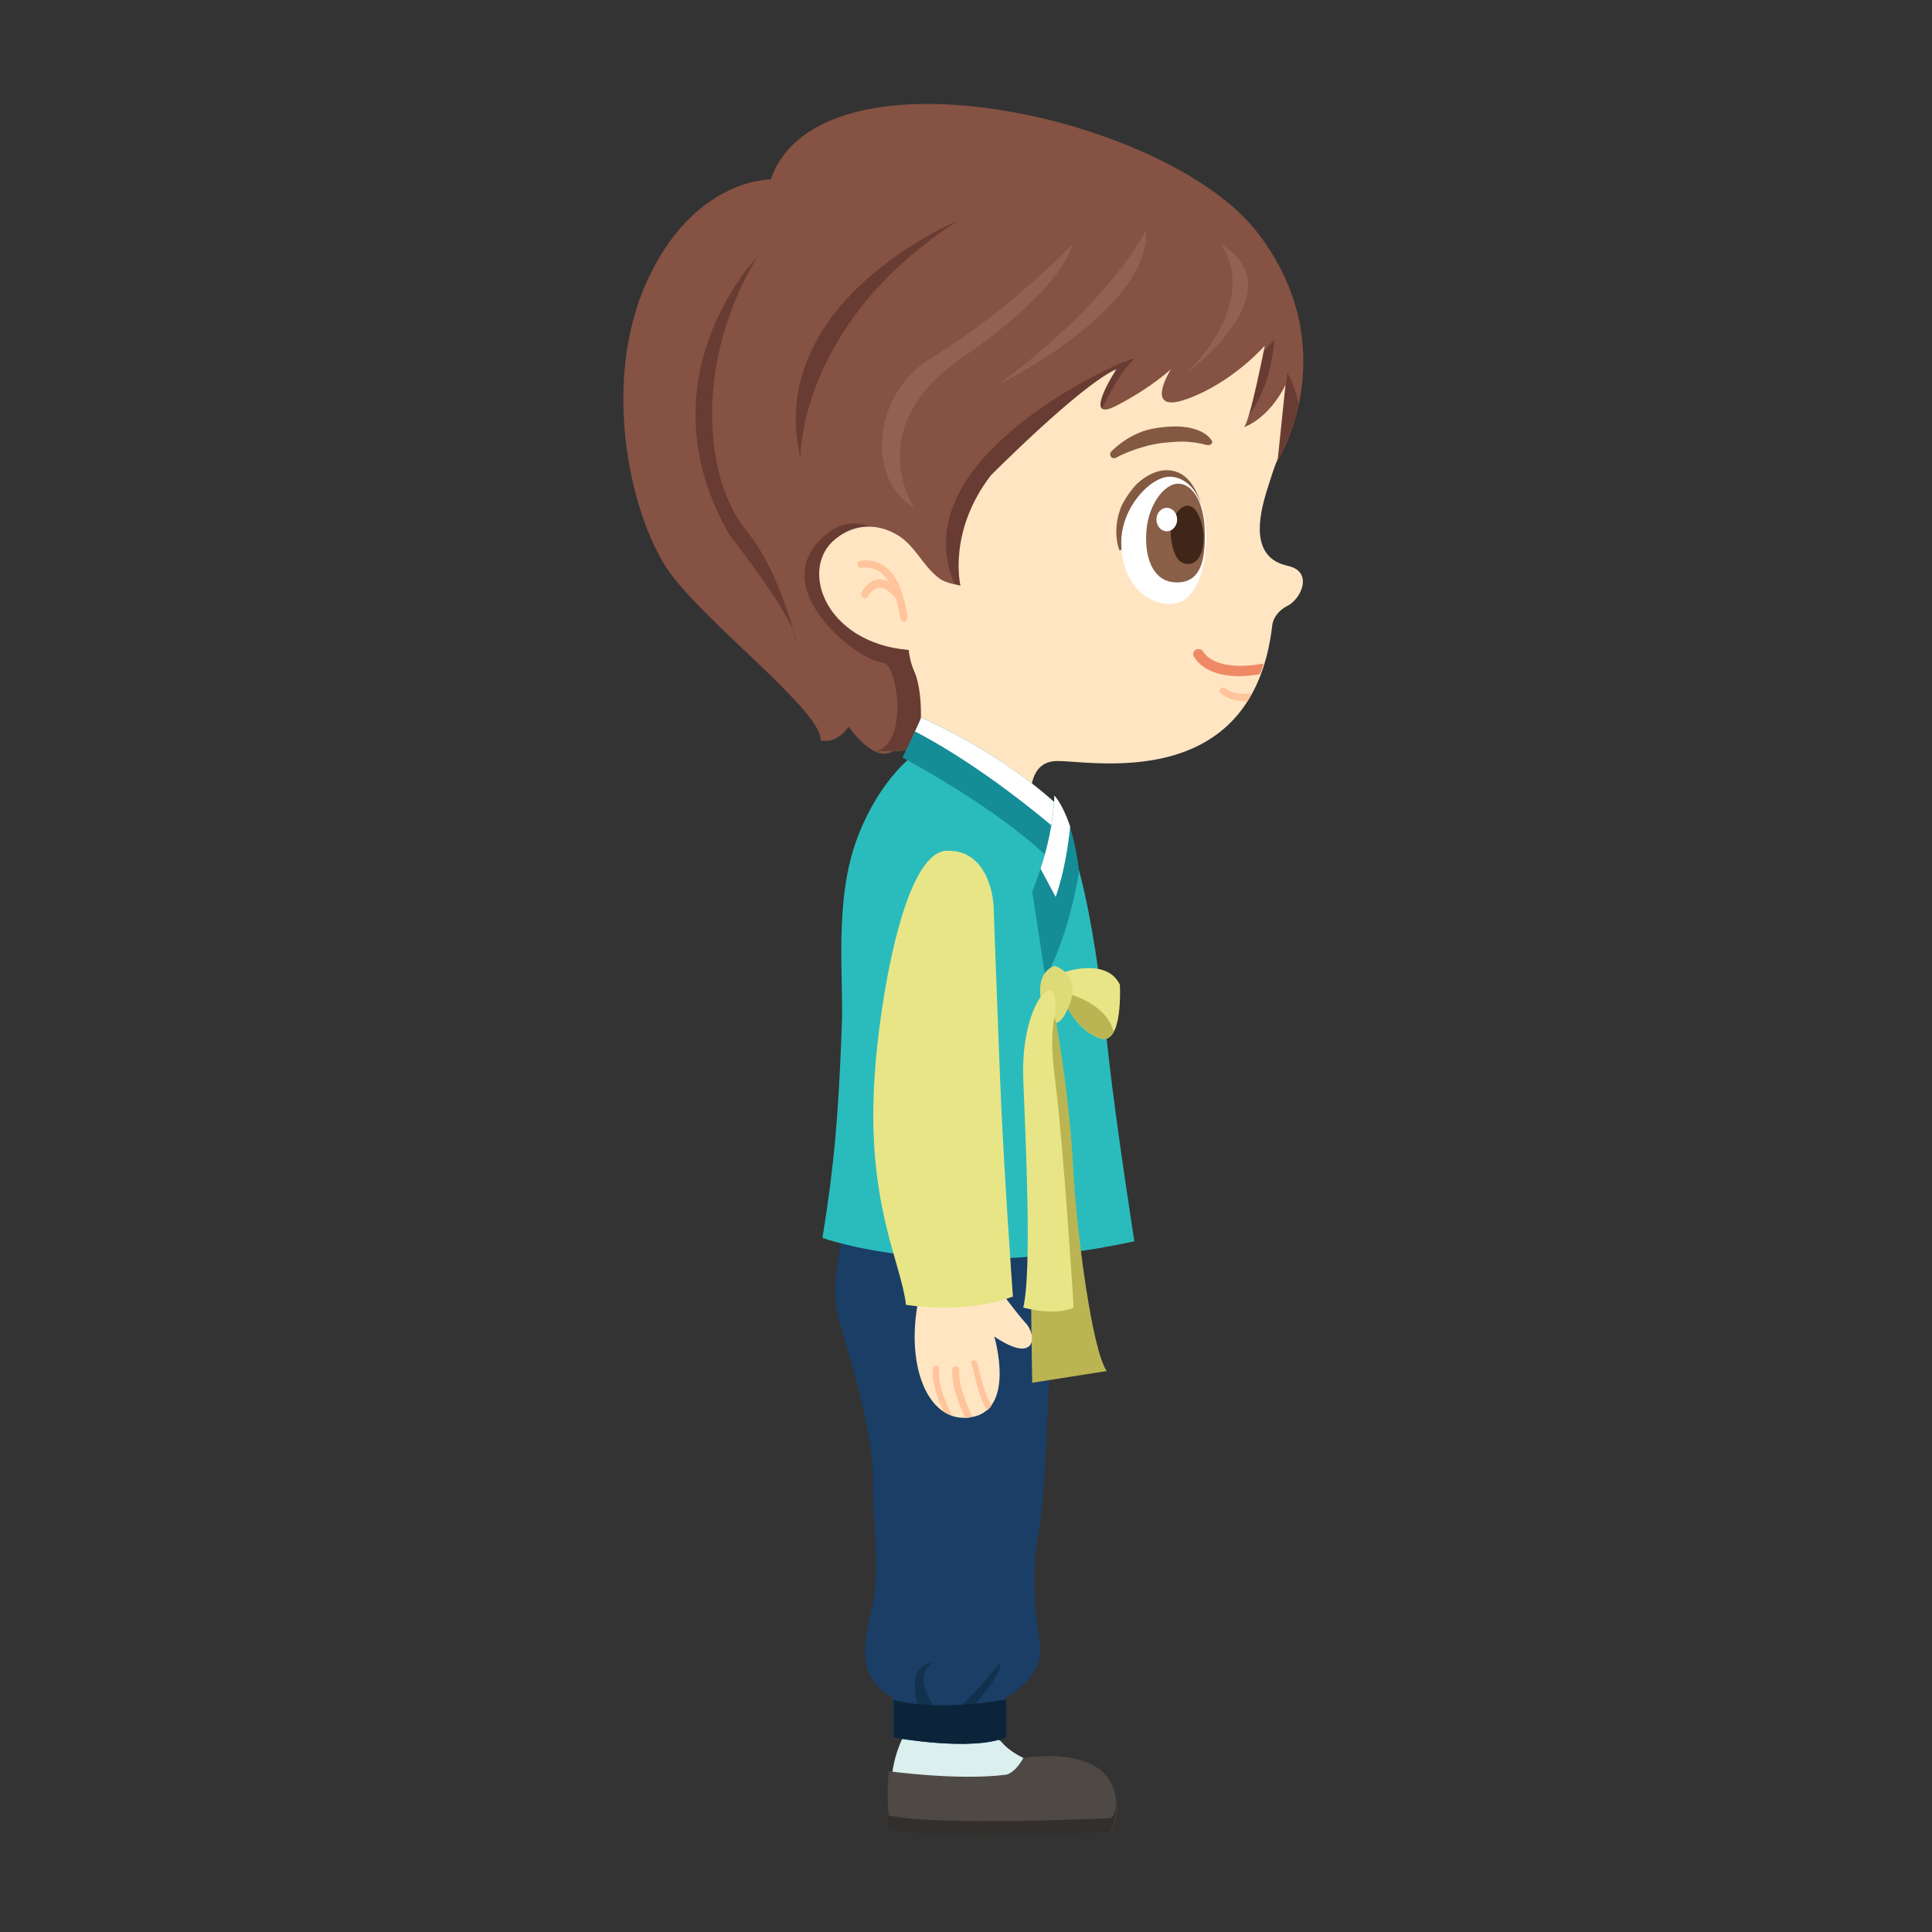 <?xml version="1.0" encoding="utf-8"?>
<!-- Generator: Adobe Illustrator 16.0.0, SVG Export Plug-In . SVG Version: 6.00 Build 0)  -->
<!DOCTYPE svg PUBLIC "-//W3C//DTD SVG 1.1//EN" "http://www.w3.org/Graphics/SVG/1.1/DTD/svg11.dtd">
<svg version="1.1" id="Layer_3" xmlns:x="http://ns.adobe.com/Extensibility/1.0/" xmlns:i="http://ns.adobe.com/AdobeIllustrator/10.0/" xmlns:graph="http://ns.adobe.com/Graphs/1.0/"
	 xmlns="http://www.w3.org/2000/svg" xmlns:xlink="http://www.w3.org/1999/xlink" xmlns:a="http://ns.adobe.com/AdobeSVGViewerExtensions/3.0/"
	 x="0px" y="0px" width="280px" height="280px" viewBox="0 0 280 280" style="enable-background:new 0 0 280 280;"
	 xml:space="preserve">
<rect x="0" y="0" width="280" height="280" fill="#333333" stroke="none"/>
<g>
	<g>
		<path style="fill:#DAEFEE;" d="M145.1,252.4c0,0,2.5,3.5,9.9,4c7.4,0.5,4.9,8.2,4.9,8.2s-9.3,1.4-14.8,0.7
			c-5.5-0.7-10.8,0.5-15.6-1c0,0-1.9-8.2,2.5-14.4C132,250,142.8,250.5,145.1,252.4z"/>
		<path style="fill:#4F4945;" d="M128.8,256.7c0,0,10.2,1.4,17,0.5c0,0,1.2-0.1,2.5-2.4c0,0,11-2,13.1,4.5c1.2,3.6-0.4,6.1-0.4,6.1
			s-25.1,1.2-32.1-0.4C128.8,265.1,128.4,261.4,128.8,256.7z"/>
		<path style="fill:#332F2D;" d="M160.9,265.5c0,0,1.1-1.8,0.8-4.5c0.1,2.3-0.8,2.5-0.8,2.5s-25.1,1.2-32.1-0.4c0,0-0.2-1.4-0.2-3.6
			c-0.1,3.3,0.2,5.6,0.2,5.6C135.8,266.7,160.9,265.5,160.9,265.5z"/>
	</g>
	<g>
		<path style="fill:#1A3E66;" d="M123,176.5c0,0-3.3,8.7-1.3,15.2s4.9,17,4.8,22.3s1.1,13.3,0,18.5s-2.8,10.5,2.9,13.5v5.8
			c0,0,11.3,2.1,16.3,0V246c0,0,5.8-2.8,5-7.8s-1.3-11-0.1-16.5s1.4-33.5,3.1-43.3L123,176.5z"/>
		<path style="fill:#12314C;" d="M139.5,249c0,0,6-6.2,5.4-8c0,0-5.3,6.8-8.2,8c0,0-5.2-5.5-1.6-8c0,0-4.7,0-1.3,8.5
			C133.8,249.5,136.9,251.8,139.5,249z"/>
		<path style="fill:#0C243A;" d="M145.8,251.8v-5.5c-7.9,1.4-13.3,0.8-16.3,0.1v5.4C129.5,251.8,140.8,253.9,145.8,251.8z"/>
	</g>
</g>
<g>
	<path style="fill:#855243;" d="M185,67.1c0,0,10.3-16.1-2.6-33.2S118.8,5.7,111.7,26c0,0-11.2-0.2-18,14.9s-2.1,34.8,3.6,42.4
		s22.1,20.1,21.6,24c0,0,2.3,0.7,4.1-2c0,0,3.7,5.5,6.5,3.5c0,0,8.5,1.6,3.7-14.8c0,0,8.7-3.7,9.3-12.2S162.6,46.3,185,67.1z"/>
	<g>
		<path style="fill:#936054;" d="M176.8,35.3c0,0,6.4,7.1-4.7,18.7C172.1,54,188.2,42,176.8,35.3z"/>
		<path style="fill:#936054;" d="M166.1,33.3c0,0-4.4,9.7-21.2,22.3C144.9,55.7,166.8,44.8,166.1,33.3z"/>
		<path style="fill:#936054;" d="M155.5,35.3c0,0-8.7,9.3-20.4,16.5c-8.9,5.4-9.5,17.8-2.6,21.8c0,0-7.9-11.6,7-21.8
			S155.5,35.3,155.5,35.3z"/>
		<path style="fill:#683C32;" d="M138.8,32c0,0-28.1,11.6-22.8,34.4C116,66.4,115.6,47,138.8,32z"/>
		<path style="fill:#683C32;" d="M109.7,37.3c0,0-17,17.5-4,40.2c0,0,9,11.4,9.7,15.2s-1.5-8.9-7.3-15.9S100.3,53,109.7,37.3z"/>
	</g>
	<g>
		<path style="fill:#683C32;" d="M133.1,94c0,0,8.7-3.7,9.3-12.2c0.5-6.3,11.5-22.9,26.3-22.4l-4-0.4l-5.1,0.5c0,0,2.2-5,4.7-7.4
			c0.5-0.5-2.5,0.8-2.5,0.8s-32.4,14.1-23,32.7c0,0-2.7-0.7-5.8-3.8c-4.2-4.3-8.9-8.9-14.2-3.5c-7.4,7.6,6,17.7,9.1,17.7
			c2.2,0,3.9,12-1.1,12.9c0,0,0,0,0,0c0.1,0,1,0,2.6-0.1c0,0,0,0,0,0c0,0,0,0,0,0c0.6,0,1.2-0.1,1.9-0.1
			C133.5,108,136.4,105.2,133.1,94z"/>
		<path style="fill:#683C32;" d="M178.9,62.5c1.5-1.3,5.1-5,5.8-13.3c0,0-6.7,8.4-16,10.2C171.9,59.5,175.3,60.4,178.9,62.5z"/>
		<path style="fill:#683C32;" d="M188.2,58.5c-0.5-2.1-1.1-3.8-1.7-4.5c0,0,0.5,7.2-7.4,8.6h0c1.9,1.1,3.9,2.6,5.9,4.4
			C185,67.1,187.1,63.7,188.2,58.5z"/>
	</g>
</g>
<g>
	<path style="fill:#FFE5C2;" d="M185.2,66.4c-0.6,1.5-1.1,3.1-1.6,4.7c-1.2,3.9-2.4,9.7,3,10.9c3.8,0.8,2,4.8,0,5.8
		c-2,1-2.2,2.7-2.2,2.7c-2.8,24.9-26.8,19.6-31.4,19.8c-4.7,0.2-3.5,7-3.5,7l-17.1-6.8c0.2-0.5,0.4-1,0.6-1.5
		c1.3-8.2-0.5-11.7-0.5-11.7c-0.7-1.6-0.8-3.1-0.8-3.1c-12.1-1-16-11.8-10.6-16.1c2.7-2.2,6-2.3,8.9-0.6c2.6,1.5,3.7,4.5,6.1,6.3
		c1,0.8,3.1,1,3.1,1.1c0,0-1.9-7.8,4.4-16c0,0,13-13.1,18.2-15.4c0,0-5.2,8,0,5.3s7.9-5.3,7.9-5.3s-4.2,6.7,2.4,4.3
		s11.2-7.7,11.2-7.7s-2.1,10.8-3,11.8c0,0,3.5-1.1,6-6.1L185.2,66.4z"/>
	<path style="fill:#FFC49C;" d="M127.2,84C127.2,84,127.2,84,127.2,84c0.6-0.1,1.1,0.1,1.6,0.3c-0.4-0.6-0.9-1.2-1.4-1.5
		c-1.3-0.8-2.4-0.5-2.5-0.5c-0.3,0.1-0.5-0.1-0.6-0.4c-0.1-0.3,0.1-0.6,0.4-0.6c0.1,0,1.6-0.4,3.3,0.6c1.2,0.8,2.2,2.2,2.8,4.2
		c0,0,0,0,0,0.1c0.3,1,0.6,2,0.7,3.3c0,0.3-0.2,0.5-0.4,0.6c-0.3,0-0.5-0.2-0.6-0.4c-0.2-1.1-0.4-2.2-0.7-3
		c-0.9-1.1-1.7-1.6-2.5-1.5c0,0,0,0,0,0c-0.9,0.1-1.5,1.2-1.5,1.2c-0.1,0.3-0.4,0.4-0.7,0.2c-0.3-0.1-0.4-0.4-0.2-0.7
		C124.9,85.7,125.7,84.2,127.2,84z"/>
</g>
<g>
	<path style="fill:#EF8965;" d="M182.9,96.2c-6.9,1.2-8.4-1.6-8.5-1.7c-0.2-0.4-0.6-0.5-1-0.4c-0.4,0.2-0.6,0.6-0.4,1
		c0.1,0.1,1.3,2.9,6.6,2.9c0.9,0,1.9-0.1,3-0.3c0.2-0.5,0.4-1,0.5-1.5C183.2,96.2,183.1,96.2,182.9,96.2z"/>
	<path style="fill:#FFC49C;" d="M181.2,100.5c-2.4,0.3-3.5-0.7-3.6-0.7c-0.2-0.2-0.5-0.2-0.7,0c-0.2,0.2-0.2,0.5,0,0.7
		c0.1,0,1.2,1.1,3.3,1.1c0.2,0,0.4,0,0.6,0c0.2-0.3,0.4-0.6,0.5-1C181.4,100.5,181.3,100.5,181.2,100.5z"/>
	<path style="fill:#845941;" d="M175.5,63.7c-0.3-0.5-1.6-1.8-4.9-1.9c-1.2,0-2.5,0.1-3.9,0.4c-3.4,0.8-5.6,3.2-5.7,3.3
		c-0.1,0.1-0.1,0.2-0.1,0.4c0,0.1,0.1,0.3,0.2,0.4c0.1,0.1,0.3,0.1,0.4,0.1c0.1,0,0.2,0,0.3-0.1c0,0,2.9-1.6,6.6-2.1
		c1-0.1,1.9-0.2,2.9-0.2c1.3,0,2.5,0.2,3.6,0.5c0.1,0,0.1,0,0.2,0c0,0,0.1,0,0.1,0c0.3,0,0.5-0.3,0.5-0.5
		C175.7,64,175.6,63.8,175.5,63.7z"/>
	<g>
		<path style="fill:#845941;" d="M173.9,72.5c-0.6-1.6-1.5-3.3-3.1-4c-2.3-1-4.6,0.3-6,1.6c-0.8,0.8-1.5,1.8-2.1,2.9
			c-0.2,0.4-1.6,3.3-0.5,6.7c0.5,0.1,1-0.3,1.6-0.3c3.4,0,10-5.2,10.3-5.4c0.1-0.1,0.1-0.1,0.1-0.2C174.1,73.3,174,72.9,173.9,72.5z
			"/>
		<path style="fill-rule:evenodd;clip-rule:evenodd;fill:#FFFFFF;" d="M162.5,78.6c0,4.9,2.6,8.4,6.4,8.9c3.8,0.5,5.6-3.6,5.9-8.7
			c0.3-5.1-1.6-9.4-5-9.7C167,68.8,162.5,73.4,162.5,78.6z"/>
		<path style="fill-rule:evenodd;clip-rule:evenodd;fill:#895F47;" d="M166.1,78c0,3.3,1.2,6.6,4.8,6.4c3.1-0.2,3.8-3.2,3.7-7.2
			c0-3.9-1.5-7.1-3.9-7.1C168.8,70.1,166.1,73.2,166.1,78z"/>
		<path style="fill-rule:evenodd;clip-rule:evenodd;fill:#3F2618;" d="M169.7,77.9c0.3,2.3,1,4.1,2.8,3.8c1.4-0.2,2.1-2.2,1.9-4.5
			c-0.3-2.3-1.2-4.1-2.5-3.9C170.6,73.6,169.5,75.6,169.7,77.9z"/>
		<ellipse style="fill-rule:evenodd;clip-rule:evenodd;fill:#FFFFFF;" cx="169.1" cy="75.3" rx="1.5" ry="1.7"/>
	</g>
</g>
<g>
	<path style="fill:#2ABCBC;" d="M133.1,108.9c0,0-5.3,3.3-8.8,12.4s-2,20.4-2.3,27.4c-0.5,13.3-1.1,20.1-2.8,30.7
		c0,0,17.5,6.5,45.2,0.5c0,0-2.5-15.9-3.7-26.5c-0.8-6.8-2.8-29.9-8.6-37.5L133.1,108.9z"/>
	<g>
		<path style="fill:#148D96;" d="M133.5,104c0,0-1,2.3-2.7,5.8c0,0,14,7.4,21.5,14.9l1.5-7.5C153.8,117.2,146.8,110,133.5,104z"/>
		<path style="fill:#FFFFFF;" d="M133.5,104c0,0-0.3,0.8-0.9,2c2.7,1.4,10.3,5.6,20.6,14.3l0.6-3.1C153.8,117.2,146.8,110,133.5,104
			z"/>
		<path style="fill:#148D96;" d="M152.8,115.3c0,0,2.6,2.6,3.6,11c0,0-1.4,9.2-4.9,15.4l-1.9-12.5
			C149.6,129.2,152.6,122.2,152.8,115.3z"/>
		<path style="fill:#FFFFFF;" d="M150.8,125.9l2.2,4.1c1.2-3.5,1.8-7.3,2.1-10.2c-1.1-3.3-2.3-4.5-2.3-4.5
			C152.7,119.2,151.7,123.2,150.8,125.9z"/>
	</g>
	<g>
		<path style="fill:#E8E587;" d="M153.9,141c0,0,6.4-2.4,8.4,1.7c0,0,0.5,8.8-2.8,7.8S153,144.7,153.9,141z"/>
		<path style="fill:#BAB552;" d="M153.9,143.8C153.9,143.8,153.9,143.8,153.9,143.8c0.6,3,3.1,5.9,5.6,6.7c0.9,0.3,1.5-0.2,1.9-1
			C160.1,144.9,153.9,143.8,153.9,143.8z"/>
		<path style="fill:#DDDA78;" d="M152.9,140c0,0-2.6,0.5-2.1,4.5s2.5,5.6,4.2,1.1S152.9,140,152.9,140z"/>
		<path style="fill:#BAB552;" d="M153.1,148.3c0,0,1.9,10.7,2.4,20.5s2.8,27,4.9,29.9l-10.8,1.7c0,0-1.1-47.7,2.3-55.9L153.1,148.3z
			"/>
		<path style="fill:#E8E587;" d="M150.8,144.5c0,0-2.8,3.6-2.5,11.9s1.3,27.5,0,33.1c0,0,4.5,1.3,7.3,0c0,0-1.4-22.8-2.7-33.1
			c-0.9-6.8,0-9.2,0-9.2S153.6,141.3,150.8,144.5z"/>
	</g>
</g>
<g>
	<g>
		<path style="fill:#FFE5C2;" d="M144,185.8c0,0,3,4.1,4.6,5.9c1.7,1.7,1.7,6.2-4.5,2c0,0,3.2,10.7-3.4,11.7
			c-6.6,1.1-10.1-8.7-7-19.4L144,185.8z"/>
		<g>
			<path style="fill:#FFC49C;" d="M136.1,198.4c0-0.3-0.2-0.5-0.4-0.5c-0.3,0-0.5,0.2-0.5,0.4c-0.2,2.1,0.7,4.3,1.5,6.2
				c0.4,0.3,0.8,0.5,1.3,0.7c-0.1-0.2-0.2-0.4-0.3-0.6C136.8,202.6,135.9,200.5,136.1,198.4z"/>
			<path style="fill:#FFC49C;" d="M139,198.5c0-0.3-0.2-0.5-0.5-0.5c-0.3,0-0.5,0.2-0.5,0.5c-0.1,2.3,0.9,4.9,1.9,7
				c0.2,0,0.5,0,0.7-0.1c0.1,0,0.2,0,0.3-0.1C140,203.3,138.9,200.7,139,198.5z"/>
			<path style="fill:#FFC49C;" d="M140.8,197.7c0.1,0.3,0.2,0.7,0.3,1.1c0.4,1.8,1,4.2,2,5.6c0.2-0.2,0.5-0.5,0.6-0.7
				c-0.8-1.2-1.4-3.5-1.8-5.1c-0.1-0.4-0.2-0.8-0.3-1.1c-0.1-0.3-0.3-0.4-0.6-0.3C140.9,197.1,140.7,197.4,140.8,197.7z"/>
		</g>
	</g>
	<g>
		<path style="fill:#E8E587;" d="M144,131.3c0,0-0.3-8.2-6.8-8c-6.4,0.2-9.8,22.9-10.4,32.1c-1.4,18.7,3.8,27.5,4.5,33.7
			c0,0,8.5,1.5,15.5-1.2c0,0-1.4-19.1-1.9-32.5C144.5,145.4,144,131.3,144,131.3z"/>
	</g>
</g>
</svg>
